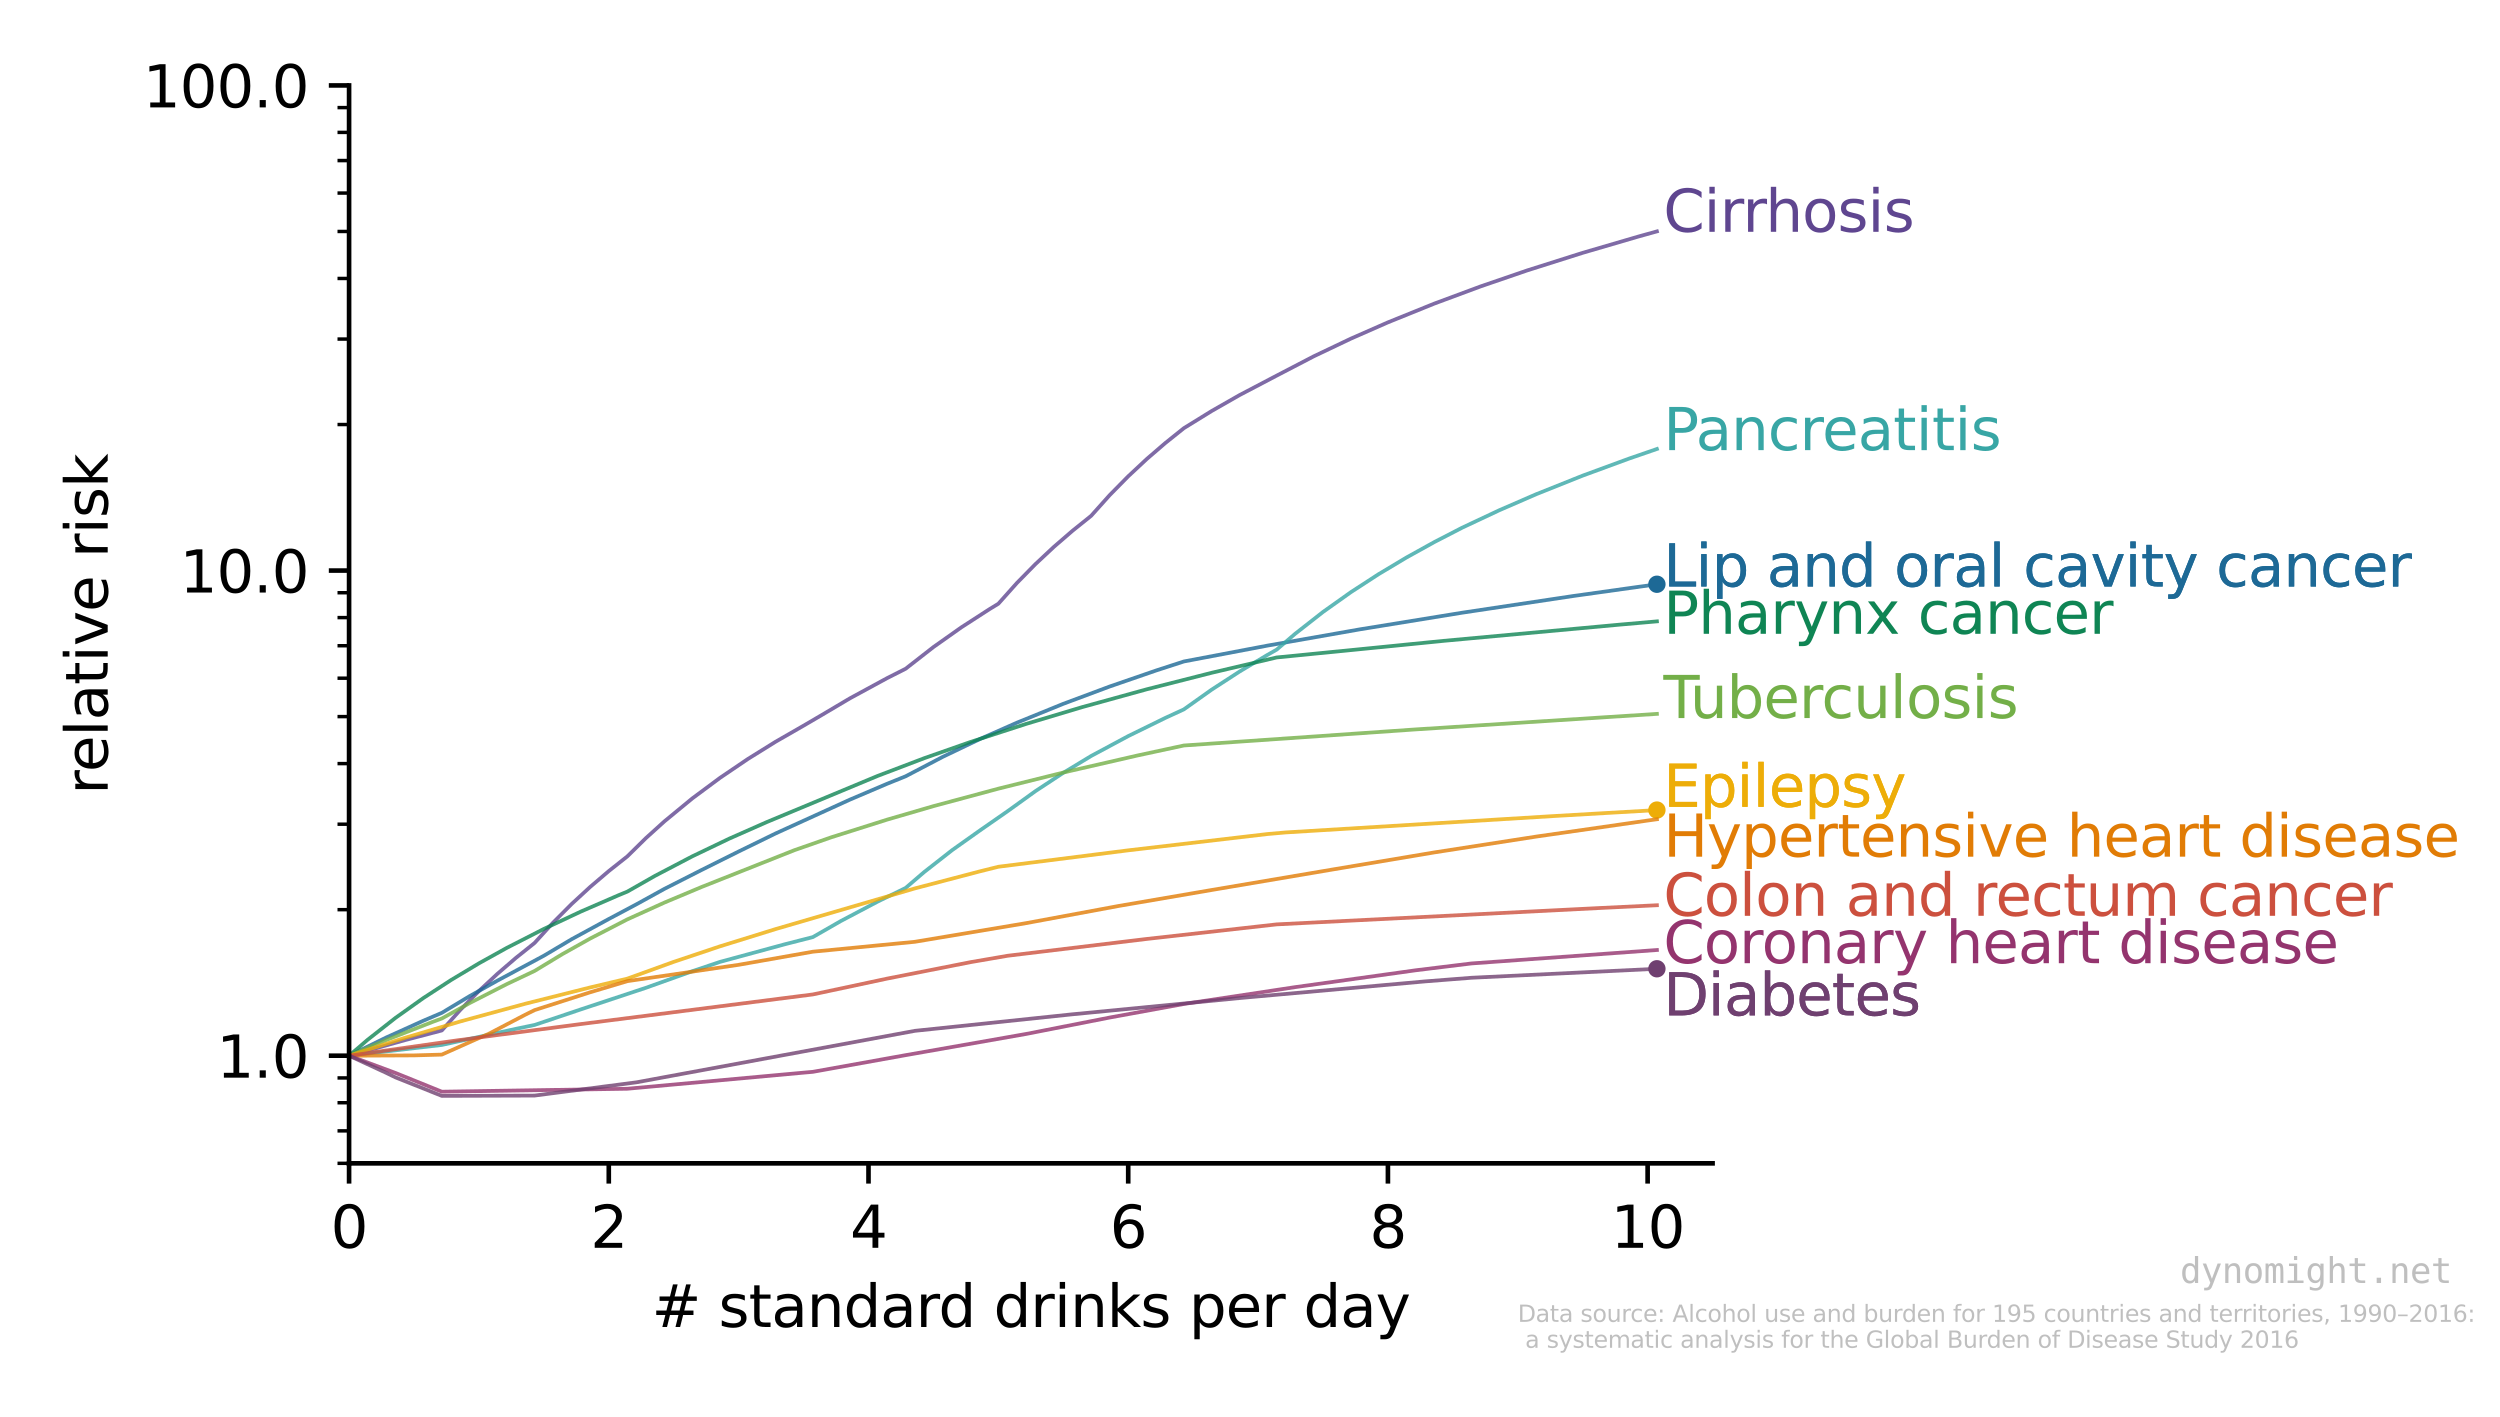 <?xml version="1.0" encoding="utf-8" standalone="no"?>
<!DOCTYPE svg PUBLIC "-//W3C//DTD SVG 1.1//EN"
  "http://www.w3.org/Graphics/SVG/1.1/DTD/svg11.dtd">
<svg height="244.8pt" version="1.1" viewBox="0 0 432 244.8" width="432pt" xmlns="http://www.w3.org/2000/svg" xmlns:xlink="http://www.w3.org/1999/xlink">
 <defs>
  <style type="text/css">*{stroke-linecap:butt;stroke-linejoin:round;}</style>
 </defs>
 <g id="figure_1">
  <g id="patch_1">
   <path d="M 0 244.8 
L 432 244.8 
L 432 0 
L 0 0 
z
" style="fill:none;"/>
  </g>
  <g id="axes_1">
   <g id="patch_2">
    <path d="M 60.32 201.024 
L 295.931 201.024 
L 295.931 14.76 
L 60.32 14.76 
z
" style="fill:none;"/>
   </g>
   <g id="matplotlib.axis_1">
    <g id="xtick_1">
     <g id="line2d_1">
      <defs>
       <path d="M 0 0 
L 0 3.5 
" id="m6f36eeda8d" style="stroke:#000000;stroke-width:0.8;"/>
      </defs>
      <g>
       <use style="stroke:#000000;stroke-width:0.8;" x="60.32" xlink:href="#m6f36eeda8d" y="201.024"/>
      </g>
     </g>
     <g id="text_1">
      <!-- 0 -->
      <g transform="translate(57.139 215.622)scale(0.1 -0.1)">
       <defs>
        <path d="M 2034 4250 
Q 1547 4250 1301 3770 
Q 1056 3291 1056 2328 
Q 1056 1369 1301 889 
Q 1547 409 2034 409 
Q 2525 409 2770 889 
Q 3016 1369 3016 2328 
Q 3016 3291 2770 3770 
Q 2525 4250 2034 4250 
z
M 2034 4750 
Q 2819 4750 3233 4129 
Q 3647 3509 3647 2328 
Q 3647 1150 3233 529 
Q 2819 -91 2034 -91 
Q 1250 -91 836 529 
Q 422 1150 422 2328 
Q 422 3509 836 4129 
Q 1250 4750 2034 4750 
z
" id="DejaVuSans-30" transform="scale(0.016)"/>
       </defs>
       <use xlink:href="#DejaVuSans-30"/>
      </g>
     </g>
    </g>
    <g id="xtick_2">
     <g id="line2d_2">
      <g>
       <use style="stroke:#000000;stroke-width:0.8;" x="105.198" xlink:href="#m6f36eeda8d" y="201.024"/>
      </g>
     </g>
     <g id="text_2">
      <!-- 2 -->
      <g transform="translate(102.017 215.622)scale(0.1 -0.1)">
       <defs>
        <path d="M 1228 531 
L 3431 531 
L 3431 0 
L 469 0 
L 469 531 
Q 828 903 1448 1529 
Q 2069 2156 2228 2338 
Q 2531 2678 2651 2914 
Q 2772 3150 2772 3378 
Q 2772 3750 2511 3984 
Q 2250 4219 1831 4219 
Q 1534 4219 1204 4116 
Q 875 4013 500 3803 
L 500 4441 
Q 881 4594 1212 4672 
Q 1544 4750 1819 4750 
Q 2544 4750 2975 4387 
Q 3406 4025 3406 3419 
Q 3406 3131 3298 2873 
Q 3191 2616 2906 2266 
Q 2828 2175 2409 1742 
Q 1991 1309 1228 531 
z
" id="DejaVuSans-32" transform="scale(0.016)"/>
       </defs>
       <use xlink:href="#DejaVuSans-32"/>
      </g>
     </g>
    </g>
    <g id="xtick_3">
     <g id="line2d_3">
      <g>
       <use style="stroke:#000000;stroke-width:0.8;" x="150.077" xlink:href="#m6f36eeda8d" y="201.024"/>
      </g>
     </g>
     <g id="text_3">
      <!-- 4 -->
      <g transform="translate(146.895 215.622)scale(0.1 -0.1)">
       <defs>
        <path d="M 2419 4116 
L 825 1625 
L 2419 1625 
L 2419 4116 
z
M 2253 4666 
L 3047 4666 
L 3047 1625 
L 3713 1625 
L 3713 1100 
L 3047 1100 
L 3047 0 
L 2419 0 
L 2419 1100 
L 313 1100 
L 313 1709 
L 2253 4666 
z
" id="DejaVuSans-34" transform="scale(0.016)"/>
       </defs>
       <use xlink:href="#DejaVuSans-34"/>
      </g>
     </g>
    </g>
    <g id="xtick_4">
     <g id="line2d_4">
      <g>
       <use style="stroke:#000000;stroke-width:0.8;" x="194.955" xlink:href="#m6f36eeda8d" y="201.024"/>
      </g>
     </g>
     <g id="text_4">
      <!-- 6 -->
      <g transform="translate(191.774 215.622)scale(0.1 -0.1)">
       <defs>
        <path d="M 2113 2584 
Q 1688 2584 1439 2293 
Q 1191 2003 1191 1497 
Q 1191 994 1439 701 
Q 1688 409 2113 409 
Q 2538 409 2786 701 
Q 3034 994 3034 1497 
Q 3034 2003 2786 2293 
Q 2538 2584 2113 2584 
z
M 3366 4563 
L 3366 3988 
Q 3128 4100 2886 4159 
Q 2644 4219 2406 4219 
Q 1781 4219 1451 3797 
Q 1122 3375 1075 2522 
Q 1259 2794 1537 2939 
Q 1816 3084 2150 3084 
Q 2853 3084 3261 2657 
Q 3669 2231 3669 1497 
Q 3669 778 3244 343 
Q 2819 -91 2113 -91 
Q 1303 -91 875 529 
Q 447 1150 447 2328 
Q 447 3434 972 4092 
Q 1497 4750 2381 4750 
Q 2619 4750 2861 4703 
Q 3103 4656 3366 4563 
z
" id="DejaVuSans-36" transform="scale(0.016)"/>
       </defs>
       <use xlink:href="#DejaVuSans-36"/>
      </g>
     </g>
    </g>
    <g id="xtick_5">
     <g id="line2d_5">
      <g>
       <use style="stroke:#000000;stroke-width:0.8;" x="239.833" xlink:href="#m6f36eeda8d" y="201.024"/>
      </g>
     </g>
     <g id="text_5">
      <!-- 8 -->
      <g transform="translate(236.652 215.622)scale(0.1 -0.1)">
       <defs>
        <path d="M 2034 2216 
Q 1584 2216 1326 1975 
Q 1069 1734 1069 1313 
Q 1069 891 1326 650 
Q 1584 409 2034 409 
Q 2484 409 2743 651 
Q 3003 894 3003 1313 
Q 3003 1734 2745 1975 
Q 2488 2216 2034 2216 
z
M 1403 2484 
Q 997 2584 770 2862 
Q 544 3141 544 3541 
Q 544 4100 942 4425 
Q 1341 4750 2034 4750 
Q 2731 4750 3128 4425 
Q 3525 4100 3525 3541 
Q 3525 3141 3298 2862 
Q 3072 2584 2669 2484 
Q 3125 2378 3379 2068 
Q 3634 1759 3634 1313 
Q 3634 634 3220 271 
Q 2806 -91 2034 -91 
Q 1263 -91 848 271 
Q 434 634 434 1313 
Q 434 1759 690 2068 
Q 947 2378 1403 2484 
z
M 1172 3481 
Q 1172 3119 1398 2916 
Q 1625 2713 2034 2713 
Q 2441 2713 2670 2916 
Q 2900 3119 2900 3481 
Q 2900 3844 2670 4047 
Q 2441 4250 2034 4250 
Q 1625 4250 1398 4047 
Q 1172 3844 1172 3481 
z
" id="DejaVuSans-38" transform="scale(0.016)"/>
       </defs>
       <use xlink:href="#DejaVuSans-38"/>
      </g>
     </g>
    </g>
    <g id="xtick_6">
     <g id="line2d_6">
      <g>
       <use style="stroke:#000000;stroke-width:0.8;" x="284.711" xlink:href="#m6f36eeda8d" y="201.024"/>
      </g>
     </g>
     <g id="text_6">
      <!-- 10 -->
      <g transform="translate(278.349 215.622)scale(0.1 -0.1)">
       <defs>
        <path d="M 794 531 
L 1825 531 
L 1825 4091 
L 703 3866 
L 703 4441 
L 1819 4666 
L 2450 4666 
L 2450 531 
L 3481 531 
L 3481 0 
L 794 0 
L 794 531 
z
" id="DejaVuSans-31" transform="scale(0.016)"/>
       </defs>
       <use xlink:href="#DejaVuSans-31"/>
       <use x="63.623" xlink:href="#DejaVuSans-30"/>
      </g>
     </g>
    </g>
    <g id="text_7">
     <!-- # standard drinks per day -->
     <g transform="translate(112.61 229.3)scale(0.1 -0.1)">
      <defs>
       <path d="M 3272 2816 
L 2363 2816 
L 2100 1772 
L 3016 1772 
L 3272 2816 
z
M 2803 4594 
L 2478 3297 
L 3391 3297 
L 3719 4594 
L 4219 4594 
L 3897 3297 
L 4872 3297 
L 4872 2816 
L 3775 2816 
L 3519 1772 
L 4513 1772 
L 4513 1294 
L 3397 1294 
L 3072 0 
L 2572 0 
L 2894 1294 
L 1978 1294 
L 1656 0 
L 1153 0 
L 1478 1294 
L 494 1294 
L 494 1772 
L 1594 1772 
L 1856 2816 
L 850 2816 
L 850 3297 
L 1978 3297 
L 2297 4594 
L 2803 4594 
z
" id="DejaVuSans-23" transform="scale(0.016)"/>
       <path id="DejaVuSans-20" transform="scale(0.016)"/>
       <path d="M 2834 3397 
L 2834 2853 
Q 2591 2978 2328 3040 
Q 2066 3103 1784 3103 
Q 1356 3103 1142 2972 
Q 928 2841 928 2578 
Q 928 2378 1081 2264 
Q 1234 2150 1697 2047 
L 1894 2003 
Q 2506 1872 2764 1633 
Q 3022 1394 3022 966 
Q 3022 478 2636 193 
Q 2250 -91 1575 -91 
Q 1294 -91 989 -36 
Q 684 19 347 128 
L 347 722 
Q 666 556 975 473 
Q 1284 391 1588 391 
Q 1994 391 2212 530 
Q 2431 669 2431 922 
Q 2431 1156 2273 1281 
Q 2116 1406 1581 1522 
L 1381 1569 
Q 847 1681 609 1914 
Q 372 2147 372 2553 
Q 372 3047 722 3315 
Q 1072 3584 1716 3584 
Q 2034 3584 2315 3537 
Q 2597 3491 2834 3397 
z
" id="DejaVuSans-73" transform="scale(0.016)"/>
       <path d="M 1172 4494 
L 1172 3500 
L 2356 3500 
L 2356 3053 
L 1172 3053 
L 1172 1153 
Q 1172 725 1289 603 
Q 1406 481 1766 481 
L 2356 481 
L 2356 0 
L 1766 0 
Q 1100 0 847 248 
Q 594 497 594 1153 
L 594 3053 
L 172 3053 
L 172 3500 
L 594 3500 
L 594 4494 
L 1172 4494 
z
" id="DejaVuSans-74" transform="scale(0.016)"/>
       <path d="M 2194 1759 
Q 1497 1759 1228 1600 
Q 959 1441 959 1056 
Q 959 750 1161 570 
Q 1363 391 1709 391 
Q 2188 391 2477 730 
Q 2766 1069 2766 1631 
L 2766 1759 
L 2194 1759 
z
M 3341 1997 
L 3341 0 
L 2766 0 
L 2766 531 
Q 2569 213 2275 61 
Q 1981 -91 1556 -91 
Q 1019 -91 701 211 
Q 384 513 384 1019 
Q 384 1609 779 1909 
Q 1175 2209 1959 2209 
L 2766 2209 
L 2766 2266 
Q 2766 2663 2505 2880 
Q 2244 3097 1772 3097 
Q 1472 3097 1187 3025 
Q 903 2953 641 2809 
L 641 3341 
Q 956 3463 1253 3523 
Q 1550 3584 1831 3584 
Q 2591 3584 2966 3190 
Q 3341 2797 3341 1997 
z
" id="DejaVuSans-61" transform="scale(0.016)"/>
       <path d="M 3513 2113 
L 3513 0 
L 2938 0 
L 2938 2094 
Q 2938 2591 2744 2837 
Q 2550 3084 2163 3084 
Q 1697 3084 1428 2787 
Q 1159 2491 1159 1978 
L 1159 0 
L 581 0 
L 581 3500 
L 1159 3500 
L 1159 2956 
Q 1366 3272 1645 3428 
Q 1925 3584 2291 3584 
Q 2894 3584 3203 3211 
Q 3513 2838 3513 2113 
z
" id="DejaVuSans-6e" transform="scale(0.016)"/>
       <path d="M 2906 2969 
L 2906 4863 
L 3481 4863 
L 3481 0 
L 2906 0 
L 2906 525 
Q 2725 213 2448 61 
Q 2172 -91 1784 -91 
Q 1150 -91 751 415 
Q 353 922 353 1747 
Q 353 2572 751 3078 
Q 1150 3584 1784 3584 
Q 2172 3584 2448 3432 
Q 2725 3281 2906 2969 
z
M 947 1747 
Q 947 1113 1208 752 
Q 1469 391 1925 391 
Q 2381 391 2643 752 
Q 2906 1113 2906 1747 
Q 2906 2381 2643 2742 
Q 2381 3103 1925 3103 
Q 1469 3103 1208 2742 
Q 947 2381 947 1747 
z
" id="DejaVuSans-64" transform="scale(0.016)"/>
       <path d="M 2631 2963 
Q 2534 3019 2420 3045 
Q 2306 3072 2169 3072 
Q 1681 3072 1420 2755 
Q 1159 2438 1159 1844 
L 1159 0 
L 581 0 
L 581 3500 
L 1159 3500 
L 1159 2956 
Q 1341 3275 1631 3429 
Q 1922 3584 2338 3584 
Q 2397 3584 2469 3576 
Q 2541 3569 2628 3553 
L 2631 2963 
z
" id="DejaVuSans-72" transform="scale(0.016)"/>
       <path d="M 603 3500 
L 1178 3500 
L 1178 0 
L 603 0 
L 603 3500 
z
M 603 4863 
L 1178 4863 
L 1178 4134 
L 603 4134 
L 603 4863 
z
" id="DejaVuSans-69" transform="scale(0.016)"/>
       <path d="M 581 4863 
L 1159 4863 
L 1159 1991 
L 2875 3500 
L 3609 3500 
L 1753 1863 
L 3688 0 
L 2938 0 
L 1159 1709 
L 1159 0 
L 581 0 
L 581 4863 
z
" id="DejaVuSans-6b" transform="scale(0.016)"/>
       <path d="M 1159 525 
L 1159 -1331 
L 581 -1331 
L 581 3500 
L 1159 3500 
L 1159 2969 
Q 1341 3281 1617 3432 
Q 1894 3584 2278 3584 
Q 2916 3584 3314 3078 
Q 3713 2572 3713 1747 
Q 3713 922 3314 415 
Q 2916 -91 2278 -91 
Q 1894 -91 1617 61 
Q 1341 213 1159 525 
z
M 3116 1747 
Q 3116 2381 2855 2742 
Q 2594 3103 2138 3103 
Q 1681 3103 1420 2742 
Q 1159 2381 1159 1747 
Q 1159 1113 1420 752 
Q 1681 391 2138 391 
Q 2594 391 2855 752 
Q 3116 1113 3116 1747 
z
" id="DejaVuSans-70" transform="scale(0.016)"/>
       <path d="M 3597 1894 
L 3597 1613 
L 953 1613 
Q 991 1019 1311 708 
Q 1631 397 2203 397 
Q 2534 397 2845 478 
Q 3156 559 3463 722 
L 3463 178 
Q 3153 47 2828 -22 
Q 2503 -91 2169 -91 
Q 1331 -91 842 396 
Q 353 884 353 1716 
Q 353 2575 817 3079 
Q 1281 3584 2069 3584 
Q 2775 3584 3186 3129 
Q 3597 2675 3597 1894 
z
M 3022 2063 
Q 3016 2534 2758 2815 
Q 2500 3097 2075 3097 
Q 1594 3097 1305 2825 
Q 1016 2553 972 2059 
L 3022 2063 
z
" id="DejaVuSans-65" transform="scale(0.016)"/>
       <path d="M 2059 -325 
Q 1816 -950 1584 -1140 
Q 1353 -1331 966 -1331 
L 506 -1331 
L 506 -850 
L 844 -850 
Q 1081 -850 1212 -737 
Q 1344 -625 1503 -206 
L 1606 56 
L 191 3500 
L 800 3500 
L 1894 763 
L 2988 3500 
L 3597 3500 
L 2059 -325 
z
" id="DejaVuSans-79" transform="scale(0.016)"/>
      </defs>
      <use xlink:href="#DejaVuSans-23"/>
      <use x="83.789" xlink:href="#DejaVuSans-20"/>
      <use x="115.576" xlink:href="#DejaVuSans-73"/>
      <use x="167.676" xlink:href="#DejaVuSans-74"/>
      <use x="206.885" xlink:href="#DejaVuSans-61"/>
      <use x="268.164" xlink:href="#DejaVuSans-6e"/>
      <use x="331.543" xlink:href="#DejaVuSans-64"/>
      <use x="395.02" xlink:href="#DejaVuSans-61"/>
      <use x="456.299" xlink:href="#DejaVuSans-72"/>
      <use x="495.662" xlink:href="#DejaVuSans-64"/>
      <use x="559.139" xlink:href="#DejaVuSans-20"/>
      <use x="590.926" xlink:href="#DejaVuSans-64"/>
      <use x="654.402" xlink:href="#DejaVuSans-72"/>
      <use x="695.516" xlink:href="#DejaVuSans-69"/>
      <use x="723.299" xlink:href="#DejaVuSans-6e"/>
      <use x="786.678" xlink:href="#DejaVuSans-6b"/>
      <use x="844.588" xlink:href="#DejaVuSans-73"/>
      <use x="896.688" xlink:href="#DejaVuSans-20"/>
      <use x="928.475" xlink:href="#DejaVuSans-70"/>
      <use x="991.951" xlink:href="#DejaVuSans-65"/>
      <use x="1053.475" xlink:href="#DejaVuSans-72"/>
      <use x="1094.588" xlink:href="#DejaVuSans-20"/>
      <use x="1126.375" xlink:href="#DejaVuSans-64"/>
      <use x="1189.852" xlink:href="#DejaVuSans-61"/>
      <use x="1251.131" xlink:href="#DejaVuSans-79"/>
     </g>
    </g>
   </g>
   <g id="matplotlib.axis_2">
    <g id="ytick_1">
     <g id="line2d_7">
      <defs>
       <path d="M 0 0 
L -3.5 0 
" id="m3521b2e6de" style="stroke:#000000;stroke-width:0.8;"/>
      </defs>
      <g>
       <use style="stroke:#000000;stroke-width:0.8;" x="60.32" xlink:href="#m3521b2e6de" y="182.426"/>
      </g>
     </g>
     <g id="text_8">
      <!-- 1.0 -->
      <g transform="translate(37.417 186.225)scale(0.1 -0.1)">
       <defs>
        <path d="M 684 794 
L 1344 794 
L 1344 0 
L 684 0 
L 684 794 
z
" id="DejaVuSans-2e" transform="scale(0.016)"/>
       </defs>
       <use xlink:href="#DejaVuSans-31"/>
       <use x="63.623" xlink:href="#DejaVuSans-2e"/>
       <use x="95.41" xlink:href="#DejaVuSans-30"/>
      </g>
     </g>
    </g>
    <g id="ytick_2">
     <g id="line2d_8">
      <g>
       <use style="stroke:#000000;stroke-width:0.8;" x="60.32" xlink:href="#m3521b2e6de" y="98.593"/>
      </g>
     </g>
     <g id="text_9">
      <!-- 10.0 -->
      <g transform="translate(31.054 102.392)scale(0.1 -0.1)">
       <use xlink:href="#DejaVuSans-31"/>
       <use x="63.623" xlink:href="#DejaVuSans-30"/>
       <use x="127.246" xlink:href="#DejaVuSans-2e"/>
       <use x="159.033" xlink:href="#DejaVuSans-30"/>
      </g>
     </g>
    </g>
    <g id="ytick_3">
     <g id="line2d_9">
      <g>
       <use style="stroke:#000000;stroke-width:0.8;" x="60.32" xlink:href="#m3521b2e6de" y="14.76"/>
      </g>
     </g>
     <g id="text_10">
      <!-- 100.0 -->
      <g transform="translate(24.692 18.559)scale(0.1 -0.1)">
       <use xlink:href="#DejaVuSans-31"/>
       <use x="63.623" xlink:href="#DejaVuSans-30"/>
       <use x="127.246" xlink:href="#DejaVuSans-30"/>
       <use x="190.869" xlink:href="#DejaVuSans-2e"/>
       <use x="222.656" xlink:href="#DejaVuSans-30"/>
      </g>
     </g>
    </g>
    <g id="ytick_4">
     <g id="line2d_10">
      <defs>
       <path d="M 0 0 
L -2 0 
" id="m16e6d52cea" style="stroke:#000000;stroke-width:0.6;"/>
      </defs>
      <g>
       <use style="stroke:#000000;stroke-width:0.6;" x="60.32" xlink:href="#m16e6d52cea" y="201.024"/>
      </g>
     </g>
    </g>
    <g id="ytick_5">
     <g id="line2d_11">
      <g>
       <use style="stroke:#000000;stroke-width:0.6;" x="60.32" xlink:href="#m16e6d52cea" y="195.412"/>
      </g>
     </g>
    </g>
    <g id="ytick_6">
     <g id="line2d_12">
      <g>
       <use style="stroke:#000000;stroke-width:0.6;" x="60.32" xlink:href="#m16e6d52cea" y="190.55"/>
      </g>
     </g>
    </g>
    <g id="ytick_7">
     <g id="line2d_13">
      <g>
       <use style="stroke:#000000;stroke-width:0.6;" x="60.32" xlink:href="#m16e6d52cea" y="186.262"/>
      </g>
     </g>
    </g>
    <g id="ytick_8">
     <g id="line2d_14">
      <g>
       <use style="stroke:#000000;stroke-width:0.6;" x="60.32" xlink:href="#m16e6d52cea" y="157.189"/>
      </g>
     </g>
    </g>
    <g id="ytick_9">
     <g id="line2d_15">
      <g>
       <use style="stroke:#000000;stroke-width:0.6;" x="60.32" xlink:href="#m16e6d52cea" y="142.427"/>
      </g>
     </g>
    </g>
    <g id="ytick_10">
     <g id="line2d_16">
      <g>
       <use style="stroke:#000000;stroke-width:0.6;" x="60.32" xlink:href="#m16e6d52cea" y="131.953"/>
      </g>
     </g>
    </g>
    <g id="ytick_11">
     <g id="line2d_17">
      <g>
       <use style="stroke:#000000;stroke-width:0.6;" x="60.32" xlink:href="#m16e6d52cea" y="123.829"/>
      </g>
     </g>
    </g>
    <g id="ytick_12">
     <g id="line2d_18">
      <g>
       <use style="stroke:#000000;stroke-width:0.6;" x="60.32" xlink:href="#m16e6d52cea" y="117.191"/>
      </g>
     </g>
    </g>
    <g id="ytick_13">
     <g id="line2d_19">
      <g>
       <use style="stroke:#000000;stroke-width:0.6;" x="60.32" xlink:href="#m16e6d52cea" y="111.579"/>
      </g>
     </g>
    </g>
    <g id="ytick_14">
     <g id="line2d_20">
      <g>
       <use style="stroke:#000000;stroke-width:0.6;" x="60.32" xlink:href="#m16e6d52cea" y="106.717"/>
      </g>
     </g>
    </g>
    <g id="ytick_15">
     <g id="line2d_21">
      <g>
       <use style="stroke:#000000;stroke-width:0.6;" x="60.32" xlink:href="#m16e6d52cea" y="102.429"/>
      </g>
     </g>
    </g>
    <g id="ytick_16">
     <g id="line2d_22">
      <g>
       <use style="stroke:#000000;stroke-width:0.6;" x="60.32" xlink:href="#m16e6d52cea" y="73.357"/>
      </g>
     </g>
    </g>
    <g id="ytick_17">
     <g id="line2d_23">
      <g>
       <use style="stroke:#000000;stroke-width:0.6;" x="60.32" xlink:href="#m16e6d52cea" y="58.594"/>
      </g>
     </g>
    </g>
    <g id="ytick_18">
     <g id="line2d_24">
      <g>
       <use style="stroke:#000000;stroke-width:0.6;" x="60.32" xlink:href="#m16e6d52cea" y="48.12"/>
      </g>
     </g>
    </g>
    <g id="ytick_19">
     <g id="line2d_25">
      <g>
       <use style="stroke:#000000;stroke-width:0.6;" x="60.32" xlink:href="#m16e6d52cea" y="39.996"/>
      </g>
     </g>
    </g>
    <g id="ytick_20">
     <g id="line2d_26">
      <g>
       <use style="stroke:#000000;stroke-width:0.6;" x="60.32" xlink:href="#m16e6d52cea" y="33.358"/>
      </g>
     </g>
    </g>
    <g id="ytick_21">
     <g id="line2d_27">
      <g>
       <use style="stroke:#000000;stroke-width:0.6;" x="60.32" xlink:href="#m16e6d52cea" y="27.746"/>
      </g>
     </g>
    </g>
    <g id="ytick_22">
     <g id="line2d_28">
      <g>
       <use style="stroke:#000000;stroke-width:0.6;" x="60.32" xlink:href="#m16e6d52cea" y="22.884"/>
      </g>
     </g>
    </g>
    <g id="ytick_23">
     <g id="line2d_29">
      <g>
       <use style="stroke:#000000;stroke-width:0.6;" x="60.32" xlink:href="#m16e6d52cea" y="18.596"/>
      </g>
     </g>
    </g>
    <g id="text_11">
     <!-- relative risk -->
     <g transform="translate(18.612 137.283)rotate(-90)scale(0.1 -0.1)">
      <defs>
       <path d="M 603 4863 
L 1178 4863 
L 1178 0 
L 603 0 
L 603 4863 
z
" id="DejaVuSans-6c" transform="scale(0.016)"/>
       <path d="M 191 3500 
L 800 3500 
L 1894 563 
L 2988 3500 
L 3597 3500 
L 2284 0 
L 1503 0 
L 191 3500 
z
" id="DejaVuSans-76" transform="scale(0.016)"/>
      </defs>
      <use xlink:href="#DejaVuSans-72"/>
      <use x="38.863" xlink:href="#DejaVuSans-65"/>
      <use x="100.387" xlink:href="#DejaVuSans-6c"/>
      <use x="128.17" xlink:href="#DejaVuSans-61"/>
      <use x="189.449" xlink:href="#DejaVuSans-74"/>
      <use x="228.658" xlink:href="#DejaVuSans-69"/>
      <use x="256.441" xlink:href="#DejaVuSans-76"/>
      <use x="315.621" xlink:href="#DejaVuSans-65"/>
      <use x="377.145" xlink:href="#DejaVuSans-20"/>
      <use x="408.932" xlink:href="#DejaVuSans-72"/>
      <use x="450.045" xlink:href="#DejaVuSans-69"/>
      <use x="477.828" xlink:href="#DejaVuSans-73"/>
      <use x="529.928" xlink:href="#DejaVuSans-6b"/>
     </g>
    </g>
   </g>
   <g id="line2d_30">
    <path clip-path="url(#p8311fb027f)" d="M 60.32 182.426 
L 69.937 179.747 
L 76.348 178.064 
L 79.554 174.496 
L 82.759 171.246 
L 85.965 168.263 
L 89.17 165.505 
L 92.376 162.942 
L 95.582 159.418 
L 98.787 156.204 
L 101.993 153.252 
L 105.198 150.521 
L 108.404 147.98 
L 111.609 144.829 
L 114.815 141.929 
L 119.623 137.971 
L 124.432 134.402 
L 129.24 131.146 
L 134.049 128.157 
L 138.857 125.395 
L 142.063 123.518 
L 146.871 120.669 
L 153.282 117.187 
L 156.488 115.563 
L 161.296 111.814 
L 166.105 108.415 
L 170.913 105.306 
L 172.516 104.326 
L 175.721 100.74 
L 178.927 97.475 
L 182.132 94.48 
L 185.338 91.712 
L 188.544 89.14 
L 191.749 85.563 
L 194.955 82.307 
L 198.16 79.318 
L 201.366 76.556 
L 204.572 73.988 
L 209.38 71.02 
L 214.188 68.275 
L 220.6 64.91 
L 227.011 61.575 
L 233.422 58.521 
L 239.833 55.703 
L 247.847 52.462 
L 255.861 49.487 
L 263.875 46.736 
L 273.492 43.688 
L 283.109 40.875 
L 286.314 39.984 
L 286.314 39.984 
" style="fill:none;stroke:#5f4690;stroke-linecap:square;stroke-opacity:0.8;stroke-width:0.65;"/>
   </g>
   <g id="line2d_31">
    <path clip-path="url(#p8311fb027f)" d="M 60.32 182.426 
L 66.731 179.28 
L 73.142 176.384 
L 76.348 175.018 
L 81.156 172.126 
L 85.965 169.446 
L 93.979 165.15 
L 98.787 162.293 
L 105.198 158.802 
L 110.007 156.246 
L 114.815 153.595 
L 121.226 150.336 
L 127.637 147.138 
L 134.049 144.008 
L 146.871 138.173 
L 153.282 135.44 
L 156.488 134.147 
L 162.899 130.789 
L 169.31 127.714 
L 175.721 124.879 
L 183.735 121.62 
L 191.749 118.629 
L 199.763 115.865 
L 204.572 114.302 
L 218.997 111.564 
L 235.025 108.744 
L 252.656 105.876 
L 271.889 102.985 
L 286.314 100.958 
L 286.314 100.958 
" style="fill:none;stroke:#1d6996;stroke-linecap:square;stroke-opacity:0.8;stroke-width:0.65;"/>
   </g>
   <g id="line2d_32">
    <defs>
     <path d="M 0 1 
C 0.265 1 0.52 0.895 0.707 0.707 
C 0.895 0.52 1 0.265 1 0 
C 1 -0.265 0.895 -0.52 0.707 -0.707 
C 0.52 -0.895 0.265 -1 0 -1 
C -0.265 -1 -0.52 -0.895 -0.707 -0.707 
C -0.895 -0.52 -1 -0.265 -1 0 
C -1 0.265 -0.895 0.52 -0.707 0.707 
C -0.52 0.895 -0.265 1 0 1 
z
" id="m2c1fff0021" style="stroke:#1d6996;"/>
    </defs>
    <g clip-path="url(#p8311fb027f)">
     <use style="fill:#1d6996;stroke:#1d6996;" x="286.314" xlink:href="#m2c1fff0021" y="100.958"/>
    </g>
   </g>
   <g id="line2d_33">
    <path clip-path="url(#p8311fb027f)" d="M 60.32 182.426 
L 76.348 180.567 
L 89.17 177.777 
L 92.376 177.111 
L 100.39 174.415 
L 111.609 170.692 
L 119.623 167.825 
L 124.432 166.207 
L 135.651 163.161 
L 140.46 161.93 
L 145.268 159.169 
L 151.679 155.787 
L 156.488 153.441 
L 159.693 150.693 
L 164.502 146.925 
L 169.31 143.511 
L 174.119 140.169 
L 178.927 136.707 
L 183.735 133.545 
L 188.544 130.637 
L 194.955 127.197 
L 201.366 124.055 
L 204.572 122.58 
L 209.38 119.167 
L 214.188 116.048 
L 218.997 113.174 
L 220.6 112.265 
L 223.805 109.517 
L 228.614 105.748 
L 233.422 102.333 
L 238.23 99.211 
L 243.039 96.336 
L 247.847 93.671 
L 252.656 91.188 
L 259.067 88.175 
L 265.478 85.391 
L 273.492 82.187 
L 281.506 79.242 
L 286.314 77.583 
L 286.314 77.583 
" style="fill:none;stroke:#38a6a5;stroke-linecap:square;stroke-opacity:0.8;stroke-width:0.65;"/>
   </g>
   <g id="line2d_34">
    <path clip-path="url(#p8311fb027f)" d="M 60.32 182.426 
L 63.526 179.671 
L 68.334 175.894 
L 73.142 172.472 
L 77.951 169.344 
L 82.759 166.464 
L 87.568 163.796 
L 93.979 160.517 
L 100.39 157.509 
L 106.801 154.73 
L 108.404 154.068 
L 113.212 151.332 
L 119.623 147.978 
L 126.035 144.907 
L 132.446 142.076 
L 151.679 134.07 
L 159.693 131.021 
L 167.707 128.208 
L 177.324 125.088 
L 186.941 122.206 
L 198.16 119.11 
L 209.38 116.256 
L 220.6 113.61 
L 249.45 110.739 
L 279.903 107.936 
L 286.314 107.372 
L 286.314 107.372 
" style="fill:none;stroke:#0f8554;stroke-linecap:square;stroke-opacity:0.8;stroke-width:0.65;"/>
   </g>
   <g id="line2d_35">
    <path clip-path="url(#p8311fb027f)" d="M 60.32 182.426 
L 66.731 179.716 
L 74.745 176.59 
L 76.348 175.996 
L 81.156 173.331 
L 87.568 170.057 
L 92.376 167.781 
L 97.184 164.871 
L 101.993 162.176 
L 108.404 158.868 
L 114.815 155.964 
L 121.226 153.274 
L 137.254 146.918 
L 143.665 144.678 
L 153.282 141.636 
L 161.296 139.302 
L 172.516 136.282 
L 183.735 133.493 
L 196.558 130.548 
L 204.572 128.821 
L 244.642 126.041 
L 286.314 123.358 
L 286.314 123.358 
" style="fill:none;stroke:#73af48;stroke-linecap:square;stroke-opacity:0.8;stroke-width:0.65;"/>
   </g>
   <g id="line2d_36">
    <path clip-path="url(#p8311fb027f)" d="M 60.32 182.426 
L 69.937 179.344 
L 79.554 176.503 
L 90.773 173.446 
L 101.993 170.626 
L 108.404 169.107 
L 116.418 166.207 
L 124.432 163.52 
L 134.049 160.538 
L 158.091 153.515 
L 169.31 150.574 
L 172.516 149.776 
L 194.955 146.938 
L 218.997 144.124 
L 222.202 143.842 
L 268.683 141.002 
L 286.314 139.98 
L 286.314 139.98 
" style="fill:none;stroke:#edad08;stroke-linecap:square;stroke-opacity:0.8;stroke-width:0.65;"/>
   </g>
   <g id="line2d_37">
    <defs>
     <path d="M 0 1 
C 0.265 1 0.52 0.895 0.707 0.707 
C 0.895 0.52 1 0.265 1 0 
C 1 -0.265 0.895 -0.52 0.707 -0.707 
C 0.52 -0.895 0.265 -1 0 -1 
C -0.265 -1 -0.52 -0.895 -0.707 -0.707 
C -0.895 -0.52 -1 -0.265 -1 0 
C -1 0.265 -0.895 0.52 -0.707 0.707 
C -0.52 0.895 -0.265 1 0 1 
z
" id="me310a4ee4d" style="stroke:#edad08;"/>
    </defs>
    <g clip-path="url(#p8311fb027f)">
     <use style="fill:#edad08;stroke:#edad08;" x="286.314" xlink:href="#me310a4ee4d" y="139.98"/>
    </g>
   </g>
   <g id="line2d_38">
    <path clip-path="url(#p8311fb027f)" d="M 60.32 182.426 
L 71.54 182.372 
L 76.348 182.235 
L 82.759 179.369 
L 84.362 178.686 
L 90.773 175.338 
L 92.376 174.547 
L 101.993 171.463 
L 108.404 169.543 
L 127.637 166.72 
L 140.46 164.453 
L 158.091 162.742 
L 177.324 159.517 
L 193.352 156.541 
L 209.38 153.79 
L 230.216 150.259 
L 247.847 147.297 
L 265.478 144.559 
L 284.711 141.789 
L 286.314 141.568 
L 286.314 141.568 
" style="fill:none;stroke:#e17c05;stroke-linecap:square;stroke-opacity:0.8;stroke-width:0.65;"/>
   </g>
   <g id="line2d_39">
    <path clip-path="url(#p8311fb027f)" d="M 60.32 182.426 
L 79.554 179.697 
L 100.39 176.954 
L 140.46 171.839 
L 153.282 169.106 
L 167.707 166.259 
L 174.119 165.155 
L 198.16 162.25 
L 220.6 159.733 
L 276.697 156.891 
L 286.314 156.426 
L 286.314 156.426 
" style="fill:none;stroke:#cc503e;stroke-linecap:square;stroke-opacity:0.8;stroke-width:0.65;"/>
   </g>
   <g id="line2d_40">
    <path clip-path="url(#p8311fb027f)" d="M 60.32 182.426 
L 68.334 185.402 
L 76.348 188.644 
L 108.404 188.136 
L 138.857 185.354 
L 140.46 185.213 
L 156.488 182.331 
L 177.324 178.665 
L 191.749 175.831 
L 204.572 173.485 
L 223.805 170.575 
L 244.642 167.664 
L 254.258 166.484 
L 286.314 164.161 
L 286.314 164.161 
" style="fill:none;stroke:#94346e;stroke-linecap:square;stroke-opacity:0.8;stroke-width:0.65;"/>
   </g>
   <g id="line2d_41">
    <path clip-path="url(#p8311fb027f)" d="M 60.32 182.426 
L 66.731 185.389 
L 68.334 186.169 
L 76.348 189.37 
L 92.376 189.315 
L 110.007 187.021 
L 158.091 178.128 
L 185.338 175.268 
L 214.188 172.466 
L 246.244 169.586 
L 254.258 168.957 
L 286.314 167.403 
L 286.314 167.403 
" style="fill:none;stroke:#6f4070;stroke-linecap:square;stroke-opacity:0.8;stroke-width:0.65;"/>
   </g>
   <g id="line2d_42">
    <defs>
     <path d="M 0 1 
C 0.265 1 0.52 0.895 0.707 0.707 
C 0.895 0.52 1 0.265 1 0 
C 1 -0.265 0.895 -0.52 0.707 -0.707 
C 0.52 -0.895 0.265 -1 0 -1 
C -0.265 -1 -0.52 -0.895 -0.707 -0.707 
C -0.895 -0.52 -1 -0.265 -1 0 
C -1 0.265 -0.895 0.52 -0.707 0.707 
C -0.52 0.895 -0.265 1 0 1 
z
" id="md266d79569" style="stroke:#6f4070;"/>
    </defs>
    <g clip-path="url(#p8311fb027f)">
     <use style="fill:#6f4070;stroke:#6f4070;" x="286.314" xlink:href="#md266d79569" y="167.403"/>
    </g>
   </g>
   <g id="patch_3">
    <path d="M 60.32 201.024 
L 60.32 14.76 
" style="fill:none;stroke:#000000;stroke-linecap:square;stroke-linejoin:miter;stroke-width:0.8;"/>
   </g>
   <g id="patch_4">
    <path d="M 60.32 201.024 
L 295.931 201.024 
" style="fill:none;stroke:#000000;stroke-linecap:square;stroke-linejoin:miter;stroke-width:0.8;"/>
   </g>
   <g id="text_12">
    <!-- Cirrhosis -->
    <g style="fill:#5f4690;" transform="translate(287.436 40.057)scale(0.1 -0.1)">
     <defs>
      <path d="M 4122 4306 
L 4122 3641 
Q 3803 3938 3442 4084 
Q 3081 4231 2675 4231 
Q 1875 4231 1450 3742 
Q 1025 3253 1025 2328 
Q 1025 1406 1450 917 
Q 1875 428 2675 428 
Q 3081 428 3442 575 
Q 3803 722 4122 1019 
L 4122 359 
Q 3791 134 3420 21 
Q 3050 -91 2638 -91 
Q 1578 -91 968 557 
Q 359 1206 359 2328 
Q 359 3453 968 4101 
Q 1578 4750 2638 4750 
Q 3056 4750 3426 4639 
Q 3797 4528 4122 4306 
z
" id="DejaVuSans-43" transform="scale(0.016)"/>
      <path d="M 3513 2113 
L 3513 0 
L 2938 0 
L 2938 2094 
Q 2938 2591 2744 2837 
Q 2550 3084 2163 3084 
Q 1697 3084 1428 2787 
Q 1159 2491 1159 1978 
L 1159 0 
L 581 0 
L 581 4863 
L 1159 4863 
L 1159 2956 
Q 1366 3272 1645 3428 
Q 1925 3584 2291 3584 
Q 2894 3584 3203 3211 
Q 3513 2838 3513 2113 
z
" id="DejaVuSans-68" transform="scale(0.016)"/>
      <path d="M 1959 3097 
Q 1497 3097 1228 2736 
Q 959 2375 959 1747 
Q 959 1119 1226 758 
Q 1494 397 1959 397 
Q 2419 397 2687 759 
Q 2956 1122 2956 1747 
Q 2956 2369 2687 2733 
Q 2419 3097 1959 3097 
z
M 1959 3584 
Q 2709 3584 3137 3096 
Q 3566 2609 3566 1747 
Q 3566 888 3137 398 
Q 2709 -91 1959 -91 
Q 1206 -91 779 398 
Q 353 888 353 1747 
Q 353 2609 779 3096 
Q 1206 3584 1959 3584 
z
" id="DejaVuSans-6f" transform="scale(0.016)"/>
     </defs>
     <use xlink:href="#DejaVuSans-43"/>
     <use x="69.824" xlink:href="#DejaVuSans-69"/>
     <use x="97.607" xlink:href="#DejaVuSans-72"/>
     <use x="136.971" xlink:href="#DejaVuSans-72"/>
     <use x="176.334" xlink:href="#DejaVuSans-68"/>
     <use x="239.713" xlink:href="#DejaVuSans-6f"/>
     <use x="300.895" xlink:href="#DejaVuSans-73"/>
     <use x="352.994" xlink:href="#DejaVuSans-69"/>
     <use x="380.777" xlink:href="#DejaVuSans-73"/>
    </g>
   </g>
   <g id="text_13">
    <!-- Lip and oral cavity cancer -->
    <g style="fill:#1d6996;" transform="translate(287.436 101.349)scale(0.1 -0.1)">
     <defs>
      <path d="M 628 4666 
L 1259 4666 
L 1259 531 
L 3531 531 
L 3531 0 
L 628 0 
L 628 4666 
z
" id="DejaVuSans-4c" transform="scale(0.016)"/>
      <path d="M 3122 3366 
L 3122 2828 
Q 2878 2963 2633 3030 
Q 2388 3097 2138 3097 
Q 1578 3097 1268 2742 
Q 959 2388 959 1747 
Q 959 1106 1268 751 
Q 1578 397 2138 397 
Q 2388 397 2633 464 
Q 2878 531 3122 666 
L 3122 134 
Q 2881 22 2623 -34 
Q 2366 -91 2075 -91 
Q 1284 -91 818 406 
Q 353 903 353 1747 
Q 353 2603 823 3093 
Q 1294 3584 2113 3584 
Q 2378 3584 2631 3529 
Q 2884 3475 3122 3366 
z
" id="DejaVuSans-63" transform="scale(0.016)"/>
     </defs>
     <use xlink:href="#DejaVuSans-4c"/>
     <use x="55.713" xlink:href="#DejaVuSans-69"/>
     <use x="83.496" xlink:href="#DejaVuSans-70"/>
     <use x="146.973" xlink:href="#DejaVuSans-20"/>
     <use x="178.76" xlink:href="#DejaVuSans-61"/>
     <use x="240.039" xlink:href="#DejaVuSans-6e"/>
     <use x="303.418" xlink:href="#DejaVuSans-64"/>
     <use x="366.895" xlink:href="#DejaVuSans-20"/>
     <use x="398.682" xlink:href="#DejaVuSans-6f"/>
     <use x="459.863" xlink:href="#DejaVuSans-72"/>
     <use x="500.977" xlink:href="#DejaVuSans-61"/>
     <use x="562.256" xlink:href="#DejaVuSans-6c"/>
     <use x="590.039" xlink:href="#DejaVuSans-20"/>
     <use x="621.826" xlink:href="#DejaVuSans-63"/>
     <use x="676.807" xlink:href="#DejaVuSans-61"/>
     <use x="738.086" xlink:href="#DejaVuSans-76"/>
     <use x="797.266" xlink:href="#DejaVuSans-69"/>
     <use x="825.049" xlink:href="#DejaVuSans-74"/>
     <use x="864.258" xlink:href="#DejaVuSans-79"/>
     <use x="923.438" xlink:href="#DejaVuSans-20"/>
     <use x="955.225" xlink:href="#DejaVuSans-63"/>
     <use x="1010.205" xlink:href="#DejaVuSans-61"/>
     <use x="1071.484" xlink:href="#DejaVuSans-6e"/>
     <use x="1134.863" xlink:href="#DejaVuSans-63"/>
     <use x="1189.844" xlink:href="#DejaVuSans-65"/>
     <use x="1251.367" xlink:href="#DejaVuSans-72"/>
    </g>
   </g>
   <g id="text_14">
    <!-- Lip and oral cavity cancer -->
    <g style="fill:#1d6996;" transform="translate(287.436 101.349)scale(0.1 -0.1)">
     <use xlink:href="#DejaVuSans-4c"/>
     <use x="55.713" xlink:href="#DejaVuSans-69"/>
     <use x="83.496" xlink:href="#DejaVuSans-70"/>
     <use x="146.973" xlink:href="#DejaVuSans-20"/>
     <use x="178.76" xlink:href="#DejaVuSans-61"/>
     <use x="240.039" xlink:href="#DejaVuSans-6e"/>
     <use x="303.418" xlink:href="#DejaVuSans-64"/>
     <use x="366.895" xlink:href="#DejaVuSans-20"/>
     <use x="398.682" xlink:href="#DejaVuSans-6f"/>
     <use x="459.863" xlink:href="#DejaVuSans-72"/>
     <use x="500.977" xlink:href="#DejaVuSans-61"/>
     <use x="562.256" xlink:href="#DejaVuSans-6c"/>
     <use x="590.039" xlink:href="#DejaVuSans-20"/>
     <use x="621.826" xlink:href="#DejaVuSans-63"/>
     <use x="676.807" xlink:href="#DejaVuSans-61"/>
     <use x="738.086" xlink:href="#DejaVuSans-76"/>
     <use x="797.266" xlink:href="#DejaVuSans-69"/>
     <use x="825.049" xlink:href="#DejaVuSans-74"/>
     <use x="864.258" xlink:href="#DejaVuSans-79"/>
     <use x="923.438" xlink:href="#DejaVuSans-20"/>
     <use x="955.225" xlink:href="#DejaVuSans-63"/>
     <use x="1010.205" xlink:href="#DejaVuSans-61"/>
     <use x="1071.484" xlink:href="#DejaVuSans-6e"/>
     <use x="1134.863" xlink:href="#DejaVuSans-63"/>
     <use x="1189.844" xlink:href="#DejaVuSans-65"/>
     <use x="1251.367" xlink:href="#DejaVuSans-72"/>
    </g>
   </g>
   <g id="text_15">
    <!-- Pancreatitis -->
    <g style="fill:#38a6a5;" transform="translate(287.436 77.788)scale(0.1 -0.1)">
     <defs>
      <path d="M 1259 4147 
L 1259 2394 
L 2053 2394 
Q 2494 2394 2734 2622 
Q 2975 2850 2975 3272 
Q 2975 3691 2734 3919 
Q 2494 4147 2053 4147 
L 1259 4147 
z
M 628 4666 
L 2053 4666 
Q 2838 4666 3239 4311 
Q 3641 3956 3641 3272 
Q 3641 2581 3239 2228 
Q 2838 1875 2053 1875 
L 1259 1875 
L 1259 0 
L 628 0 
L 628 4666 
z
" id="DejaVuSans-50" transform="scale(0.016)"/>
     </defs>
     <use xlink:href="#DejaVuSans-50"/>
     <use x="55.803" xlink:href="#DejaVuSans-61"/>
     <use x="117.082" xlink:href="#DejaVuSans-6e"/>
     <use x="180.461" xlink:href="#DejaVuSans-63"/>
     <use x="235.441" xlink:href="#DejaVuSans-72"/>
     <use x="274.305" xlink:href="#DejaVuSans-65"/>
     <use x="335.828" xlink:href="#DejaVuSans-61"/>
     <use x="397.107" xlink:href="#DejaVuSans-74"/>
     <use x="436.316" xlink:href="#DejaVuSans-69"/>
     <use x="464.1" xlink:href="#DejaVuSans-74"/>
     <use x="503.309" xlink:href="#DejaVuSans-69"/>
     <use x="531.092" xlink:href="#DejaVuSans-73"/>
    </g>
   </g>
   <g id="text_16">
    <!-- Pharynx cancer -->
    <g style="fill:#0f8554;" transform="translate(287.436 109.519)scale(0.1 -0.1)">
     <defs>
      <path d="M 3513 3500 
L 2247 1797 
L 3578 0 
L 2900 0 
L 1881 1375 
L 863 0 
L 184 0 
L 1544 1831 
L 300 3500 
L 978 3500 
L 1906 2253 
L 2834 3500 
L 3513 3500 
z
" id="DejaVuSans-78" transform="scale(0.016)"/>
     </defs>
     <use xlink:href="#DejaVuSans-50"/>
     <use x="60.303" xlink:href="#DejaVuSans-68"/>
     <use x="123.682" xlink:href="#DejaVuSans-61"/>
     <use x="184.961" xlink:href="#DejaVuSans-72"/>
     <use x="226.074" xlink:href="#DejaVuSans-79"/>
     <use x="285.254" xlink:href="#DejaVuSans-6e"/>
     <use x="348.633" xlink:href="#DejaVuSans-78"/>
     <use x="407.812" xlink:href="#DejaVuSans-20"/>
     <use x="439.6" xlink:href="#DejaVuSans-63"/>
     <use x="494.58" xlink:href="#DejaVuSans-61"/>
     <use x="555.859" xlink:href="#DejaVuSans-6e"/>
     <use x="619.238" xlink:href="#DejaVuSans-63"/>
     <use x="674.219" xlink:href="#DejaVuSans-65"/>
     <use x="735.742" xlink:href="#DejaVuSans-72"/>
    </g>
   </g>
   <g id="text_17">
    <!-- Tuberculosis -->
    <g style="fill:#73af48;" transform="translate(287.436 124.084)scale(0.1 -0.1)">
     <defs>
      <path d="M -19 4666 
L 3928 4666 
L 3928 4134 
L 2272 4134 
L 2272 0 
L 1638 0 
L 1638 4134 
L -19 4134 
L -19 4666 
z
" id="DejaVuSans-54" transform="scale(0.016)"/>
      <path d="M 544 1381 
L 544 3500 
L 1119 3500 
L 1119 1403 
Q 1119 906 1312 657 
Q 1506 409 1894 409 
Q 2359 409 2629 706 
Q 2900 1003 2900 1516 
L 2900 3500 
L 3475 3500 
L 3475 0 
L 2900 0 
L 2900 538 
Q 2691 219 2414 64 
Q 2138 -91 1772 -91 
Q 1169 -91 856 284 
Q 544 659 544 1381 
z
M 1991 3584 
L 1991 3584 
z
" id="DejaVuSans-75" transform="scale(0.016)"/>
      <path d="M 3116 1747 
Q 3116 2381 2855 2742 
Q 2594 3103 2138 3103 
Q 1681 3103 1420 2742 
Q 1159 2381 1159 1747 
Q 1159 1113 1420 752 
Q 1681 391 2138 391 
Q 2594 391 2855 752 
Q 3116 1113 3116 1747 
z
M 1159 2969 
Q 1341 3281 1617 3432 
Q 1894 3584 2278 3584 
Q 2916 3584 3314 3078 
Q 3713 2572 3713 1747 
Q 3713 922 3314 415 
Q 2916 -91 2278 -91 
Q 1894 -91 1617 61 
Q 1341 213 1159 525 
L 1159 0 
L 581 0 
L 581 4863 
L 1159 4863 
L 1159 2969 
z
" id="DejaVuSans-62" transform="scale(0.016)"/>
     </defs>
     <use xlink:href="#DejaVuSans-54"/>
     <use x="45.959" xlink:href="#DejaVuSans-75"/>
     <use x="109.338" xlink:href="#DejaVuSans-62"/>
     <use x="172.814" xlink:href="#DejaVuSans-65"/>
     <use x="234.338" xlink:href="#DejaVuSans-72"/>
     <use x="273.201" xlink:href="#DejaVuSans-63"/>
     <use x="328.182" xlink:href="#DejaVuSans-75"/>
     <use x="391.561" xlink:href="#DejaVuSans-6c"/>
     <use x="419.344" xlink:href="#DejaVuSans-6f"/>
     <use x="480.525" xlink:href="#DejaVuSans-73"/>
     <use x="532.625" xlink:href="#DejaVuSans-69"/>
     <use x="560.408" xlink:href="#DejaVuSans-73"/>
    </g>
   </g>
   <g id="text_18">
    <!-- Epilepsy -->
    <g style="fill:#edad08;" transform="translate(287.436 139.417)scale(0.1 -0.1)">
     <defs>
      <path d="M 628 4666 
L 3578 4666 
L 3578 4134 
L 1259 4134 
L 1259 2753 
L 3481 2753 
L 3481 2222 
L 1259 2222 
L 1259 531 
L 3634 531 
L 3634 0 
L 628 0 
L 628 4666 
z
" id="DejaVuSans-45" transform="scale(0.016)"/>
     </defs>
     <use xlink:href="#DejaVuSans-45"/>
     <use x="63.184" xlink:href="#DejaVuSans-70"/>
     <use x="126.66" xlink:href="#DejaVuSans-69"/>
     <use x="154.443" xlink:href="#DejaVuSans-6c"/>
     <use x="182.227" xlink:href="#DejaVuSans-65"/>
     <use x="243.75" xlink:href="#DejaVuSans-70"/>
     <use x="307.227" xlink:href="#DejaVuSans-73"/>
     <use x="359.326" xlink:href="#DejaVuSans-79"/>
    </g>
   </g>
   <g id="text_19">
    <!-- Epilepsy -->
    <g style="fill:#edad08;" transform="translate(287.436 139.417)scale(0.1 -0.1)">
     <use xlink:href="#DejaVuSans-45"/>
     <use x="63.184" xlink:href="#DejaVuSans-70"/>
     <use x="126.66" xlink:href="#DejaVuSans-69"/>
     <use x="154.443" xlink:href="#DejaVuSans-6c"/>
     <use x="182.227" xlink:href="#DejaVuSans-65"/>
     <use x="243.75" xlink:href="#DejaVuSans-70"/>
     <use x="307.227" xlink:href="#DejaVuSans-73"/>
     <use x="359.326" xlink:href="#DejaVuSans-79"/>
    </g>
   </g>
   <g id="text_20">
    <!-- Hypertensive heart disease -->
    <g style="fill:#e17c05;" transform="translate(287.436 148.036)scale(0.1 -0.1)">
     <defs>
      <path d="M 628 4666 
L 1259 4666 
L 1259 2753 
L 3553 2753 
L 3553 4666 
L 4184 4666 
L 4184 0 
L 3553 0 
L 3553 2222 
L 1259 2222 
L 1259 0 
L 628 0 
L 628 4666 
z
" id="DejaVuSans-48" transform="scale(0.016)"/>
     </defs>
     <use xlink:href="#DejaVuSans-48"/>
     <use x="75.195" xlink:href="#DejaVuSans-79"/>
     <use x="134.375" xlink:href="#DejaVuSans-70"/>
     <use x="197.852" xlink:href="#DejaVuSans-65"/>
     <use x="259.375" xlink:href="#DejaVuSans-72"/>
     <use x="300.488" xlink:href="#DejaVuSans-74"/>
     <use x="339.697" xlink:href="#DejaVuSans-65"/>
     <use x="401.221" xlink:href="#DejaVuSans-6e"/>
     <use x="464.6" xlink:href="#DejaVuSans-73"/>
     <use x="516.699" xlink:href="#DejaVuSans-69"/>
     <use x="544.482" xlink:href="#DejaVuSans-76"/>
     <use x="603.662" xlink:href="#DejaVuSans-65"/>
     <use x="665.186" xlink:href="#DejaVuSans-20"/>
     <use x="696.973" xlink:href="#DejaVuSans-68"/>
     <use x="760.352" xlink:href="#DejaVuSans-65"/>
     <use x="821.875" xlink:href="#DejaVuSans-61"/>
     <use x="883.154" xlink:href="#DejaVuSans-72"/>
     <use x="924.268" xlink:href="#DejaVuSans-74"/>
     <use x="963.477" xlink:href="#DejaVuSans-20"/>
     <use x="995.264" xlink:href="#DejaVuSans-64"/>
     <use x="1058.74" xlink:href="#DejaVuSans-69"/>
     <use x="1086.523" xlink:href="#DejaVuSans-73"/>
     <use x="1138.623" xlink:href="#DejaVuSans-65"/>
     <use x="1200.146" xlink:href="#DejaVuSans-61"/>
     <use x="1261.426" xlink:href="#DejaVuSans-73"/>
     <use x="1313.525" xlink:href="#DejaVuSans-65"/>
    </g>
   </g>
   <g id="text_21">
    <!-- Colon and rectum cancer -->
    <g style="fill:#cc503e;" transform="translate(287.436 158.253)scale(0.1 -0.1)">
     <defs>
      <path d="M 3328 2828 
Q 3544 3216 3844 3400 
Q 4144 3584 4550 3584 
Q 5097 3584 5394 3201 
Q 5691 2819 5691 2113 
L 5691 0 
L 5113 0 
L 5113 2094 
Q 5113 2597 4934 2840 
Q 4756 3084 4391 3084 
Q 3944 3084 3684 2787 
Q 3425 2491 3425 1978 
L 3425 0 
L 2847 0 
L 2847 2094 
Q 2847 2600 2669 2842 
Q 2491 3084 2119 3084 
Q 1678 3084 1418 2786 
Q 1159 2488 1159 1978 
L 1159 0 
L 581 0 
L 581 3500 
L 1159 3500 
L 1159 2956 
Q 1356 3278 1631 3431 
Q 1906 3584 2284 3584 
Q 2666 3584 2933 3390 
Q 3200 3197 3328 2828 
z
" id="DejaVuSans-6d" transform="scale(0.016)"/>
     </defs>
     <use xlink:href="#DejaVuSans-43"/>
     <use x="69.824" xlink:href="#DejaVuSans-6f"/>
     <use x="131.006" xlink:href="#DejaVuSans-6c"/>
     <use x="158.789" xlink:href="#DejaVuSans-6f"/>
     <use x="219.971" xlink:href="#DejaVuSans-6e"/>
     <use x="283.35" xlink:href="#DejaVuSans-20"/>
     <use x="315.137" xlink:href="#DejaVuSans-61"/>
     <use x="376.416" xlink:href="#DejaVuSans-6e"/>
     <use x="439.795" xlink:href="#DejaVuSans-64"/>
     <use x="503.271" xlink:href="#DejaVuSans-20"/>
     <use x="535.059" xlink:href="#DejaVuSans-72"/>
     <use x="573.922" xlink:href="#DejaVuSans-65"/>
     <use x="635.445" xlink:href="#DejaVuSans-63"/>
     <use x="690.426" xlink:href="#DejaVuSans-74"/>
     <use x="729.635" xlink:href="#DejaVuSans-75"/>
     <use x="793.014" xlink:href="#DejaVuSans-6d"/>
     <use x="890.426" xlink:href="#DejaVuSans-20"/>
     <use x="922.213" xlink:href="#DejaVuSans-63"/>
     <use x="977.193" xlink:href="#DejaVuSans-61"/>
     <use x="1038.473" xlink:href="#DejaVuSans-6e"/>
     <use x="1101.852" xlink:href="#DejaVuSans-63"/>
     <use x="1156.832" xlink:href="#DejaVuSans-65"/>
     <use x="1218.355" xlink:href="#DejaVuSans-72"/>
    </g>
   </g>
   <g id="text_22">
    <!-- Coronary heart disease -->
    <g style="fill:#94346e;" transform="translate(287.436 166.436)scale(0.1 -0.1)">
     <use xlink:href="#DejaVuSans-43"/>
     <use x="69.824" xlink:href="#DejaVuSans-6f"/>
     <use x="131.006" xlink:href="#DejaVuSans-72"/>
     <use x="169.869" xlink:href="#DejaVuSans-6f"/>
     <use x="231.051" xlink:href="#DejaVuSans-6e"/>
     <use x="294.43" xlink:href="#DejaVuSans-61"/>
     <use x="355.709" xlink:href="#DejaVuSans-72"/>
     <use x="396.822" xlink:href="#DejaVuSans-79"/>
     <use x="456.002" xlink:href="#DejaVuSans-20"/>
     <use x="487.789" xlink:href="#DejaVuSans-68"/>
     <use x="551.168" xlink:href="#DejaVuSans-65"/>
     <use x="612.691" xlink:href="#DejaVuSans-61"/>
     <use x="673.971" xlink:href="#DejaVuSans-72"/>
     <use x="715.084" xlink:href="#DejaVuSans-74"/>
     <use x="754.293" xlink:href="#DejaVuSans-20"/>
     <use x="786.08" xlink:href="#DejaVuSans-64"/>
     <use x="849.557" xlink:href="#DejaVuSans-69"/>
     <use x="877.34" xlink:href="#DejaVuSans-73"/>
     <use x="929.439" xlink:href="#DejaVuSans-65"/>
     <use x="990.963" xlink:href="#DejaVuSans-61"/>
     <use x="1052.242" xlink:href="#DejaVuSans-73"/>
     <use x="1104.342" xlink:href="#DejaVuSans-65"/>
    </g>
   </g>
   <g id="text_23">
    <!-- Diabetes -->
    <g style="fill:#6f4070;" transform="translate(287.436 175.463)scale(0.1 -0.1)">
     <defs>
      <path d="M 1259 4147 
L 1259 519 
L 2022 519 
Q 2988 519 3436 956 
Q 3884 1394 3884 2338 
Q 3884 3275 3436 3711 
Q 2988 4147 2022 4147 
L 1259 4147 
z
M 628 4666 
L 1925 4666 
Q 3281 4666 3915 4102 
Q 4550 3538 4550 2338 
Q 4550 1131 3912 565 
Q 3275 0 1925 0 
L 628 0 
L 628 4666 
z
" id="DejaVuSans-44" transform="scale(0.016)"/>
     </defs>
     <use xlink:href="#DejaVuSans-44"/>
     <use x="77.002" xlink:href="#DejaVuSans-69"/>
     <use x="104.785" xlink:href="#DejaVuSans-61"/>
     <use x="166.064" xlink:href="#DejaVuSans-62"/>
     <use x="229.541" xlink:href="#DejaVuSans-65"/>
     <use x="291.064" xlink:href="#DejaVuSans-74"/>
     <use x="330.273" xlink:href="#DejaVuSans-65"/>
     <use x="391.797" xlink:href="#DejaVuSans-73"/>
    </g>
   </g>
   <g id="text_24">
    <!-- Diabetes -->
    <g style="fill:#6f4070;" transform="translate(287.436 175.463)scale(0.1 -0.1)">
     <use xlink:href="#DejaVuSans-44"/>
     <use x="77.002" xlink:href="#DejaVuSans-69"/>
     <use x="104.785" xlink:href="#DejaVuSans-61"/>
     <use x="166.064" xlink:href="#DejaVuSans-62"/>
     <use x="229.541" xlink:href="#DejaVuSans-65"/>
     <use x="291.064" xlink:href="#DejaVuSans-74"/>
     <use x="330.273" xlink:href="#DejaVuSans-65"/>
     <use x="391.797" xlink:href="#DejaVuSans-73"/>
    </g>
   </g>
   <g id="text_25">
    <!-- Data source: Alcohol use and burden for 195 countries and territories, 1990–2016: -->
    <g style="fill:#808080;opacity:0.5;" transform="translate(262.272 228.419)scale(0.04 -0.04)">
     <defs>
      <path d="M 750 794 
L 1409 794 
L 1409 0 
L 750 0 
L 750 794 
z
M 750 3309 
L 1409 3309 
L 1409 2516 
L 750 2516 
L 750 3309 
z
" id="DejaVuSans-3a" transform="scale(0.016)"/>
      <path d="M 2188 4044 
L 1331 1722 
L 3047 1722 
L 2188 4044 
z
M 1831 4666 
L 2547 4666 
L 4325 0 
L 3669 0 
L 3244 1197 
L 1141 1197 
L 716 0 
L 50 0 
L 1831 4666 
z
" id="DejaVuSans-41" transform="scale(0.016)"/>
      <path d="M 2375 4863 
L 2375 4384 
L 1825 4384 
Q 1516 4384 1395 4259 
Q 1275 4134 1275 3809 
L 1275 3500 
L 2222 3500 
L 2222 3053 
L 1275 3053 
L 1275 0 
L 697 0 
L 697 3053 
L 147 3053 
L 147 3500 
L 697 3500 
L 697 3744 
Q 697 4328 969 4595 
Q 1241 4863 1831 4863 
L 2375 4863 
z
" id="DejaVuSans-66" transform="scale(0.016)"/>
      <path d="M 703 97 
L 703 672 
Q 941 559 1184 500 
Q 1428 441 1663 441 
Q 2288 441 2617 861 
Q 2947 1281 2994 2138 
Q 2813 1869 2534 1725 
Q 2256 1581 1919 1581 
Q 1219 1581 811 2004 
Q 403 2428 403 3163 
Q 403 3881 828 4315 
Q 1253 4750 1959 4750 
Q 2769 4750 3195 4129 
Q 3622 3509 3622 2328 
Q 3622 1225 3098 567 
Q 2575 -91 1691 -91 
Q 1453 -91 1209 -44 
Q 966 3 703 97 
z
M 1959 2075 
Q 2384 2075 2632 2365 
Q 2881 2656 2881 3163 
Q 2881 3666 2632 3958 
Q 2384 4250 1959 4250 
Q 1534 4250 1286 3958 
Q 1038 3666 1038 3163 
Q 1038 2656 1286 2365 
Q 1534 2075 1959 2075 
z
" id="DejaVuSans-39" transform="scale(0.016)"/>
      <path d="M 691 4666 
L 3169 4666 
L 3169 4134 
L 1269 4134 
L 1269 2991 
Q 1406 3038 1543 3061 
Q 1681 3084 1819 3084 
Q 2600 3084 3056 2656 
Q 3513 2228 3513 1497 
Q 3513 744 3044 326 
Q 2575 -91 1722 -91 
Q 1428 -91 1123 -41 
Q 819 9 494 109 
L 494 744 
Q 775 591 1075 516 
Q 1375 441 1709 441 
Q 2250 441 2565 725 
Q 2881 1009 2881 1497 
Q 2881 1984 2565 2268 
Q 2250 2553 1709 2553 
Q 1456 2553 1204 2497 
Q 953 2441 691 2322 
L 691 4666 
z
" id="DejaVuSans-35" transform="scale(0.016)"/>
      <path d="M 750 794 
L 1409 794 
L 1409 256 
L 897 -744 
L 494 -744 
L 750 256 
L 750 794 
z
" id="DejaVuSans-2c" transform="scale(0.016)"/>
      <path d="M 313 1978 
L 2888 1978 
L 2888 1528 
L 313 1528 
L 313 1978 
z
" id="DejaVuSans-2013" transform="scale(0.016)"/>
     </defs>
     <use xlink:href="#DejaVuSans-44"/>
     <use x="77.002" xlink:href="#DejaVuSans-61"/>
     <use x="138.281" xlink:href="#DejaVuSans-74"/>
     <use x="177.49" xlink:href="#DejaVuSans-61"/>
     <use x="238.77" xlink:href="#DejaVuSans-20"/>
     <use x="270.557" xlink:href="#DejaVuSans-73"/>
     <use x="322.656" xlink:href="#DejaVuSans-6f"/>
     <use x="383.838" xlink:href="#DejaVuSans-75"/>
     <use x="447.217" xlink:href="#DejaVuSans-72"/>
     <use x="486.08" xlink:href="#DejaVuSans-63"/>
     <use x="541.061" xlink:href="#DejaVuSans-65"/>
     <use x="602.584" xlink:href="#DejaVuSans-3a"/>
     <use x="636.275" xlink:href="#DejaVuSans-20"/>
     <use x="668.062" xlink:href="#DejaVuSans-41"/>
     <use x="736.471" xlink:href="#DejaVuSans-6c"/>
     <use x="764.254" xlink:href="#DejaVuSans-63"/>
     <use x="819.234" xlink:href="#DejaVuSans-6f"/>
     <use x="880.416" xlink:href="#DejaVuSans-68"/>
     <use x="943.795" xlink:href="#DejaVuSans-6f"/>
     <use x="1004.977" xlink:href="#DejaVuSans-6c"/>
     <use x="1032.76" xlink:href="#DejaVuSans-20"/>
     <use x="1064.547" xlink:href="#DejaVuSans-75"/>
     <use x="1127.926" xlink:href="#DejaVuSans-73"/>
     <use x="1180.025" xlink:href="#DejaVuSans-65"/>
     <use x="1241.549" xlink:href="#DejaVuSans-20"/>
     <use x="1273.336" xlink:href="#DejaVuSans-61"/>
     <use x="1334.615" xlink:href="#DejaVuSans-6e"/>
     <use x="1397.994" xlink:href="#DejaVuSans-64"/>
     <use x="1461.471" xlink:href="#DejaVuSans-20"/>
     <use x="1493.258" xlink:href="#DejaVuSans-62"/>
     <use x="1556.734" xlink:href="#DejaVuSans-75"/>
     <use x="1620.113" xlink:href="#DejaVuSans-72"/>
     <use x="1659.477" xlink:href="#DejaVuSans-64"/>
     <use x="1722.953" xlink:href="#DejaVuSans-65"/>
     <use x="1784.477" xlink:href="#DejaVuSans-6e"/>
     <use x="1847.855" xlink:href="#DejaVuSans-20"/>
     <use x="1879.643" xlink:href="#DejaVuSans-66"/>
     <use x="1914.848" xlink:href="#DejaVuSans-6f"/>
     <use x="1976.029" xlink:href="#DejaVuSans-72"/>
     <use x="2017.143" xlink:href="#DejaVuSans-20"/>
     <use x="2048.93" xlink:href="#DejaVuSans-31"/>
     <use x="2112.553" xlink:href="#DejaVuSans-39"/>
     <use x="2176.176" xlink:href="#DejaVuSans-35"/>
     <use x="2239.799" xlink:href="#DejaVuSans-20"/>
     <use x="2271.586" xlink:href="#DejaVuSans-63"/>
     <use x="2326.566" xlink:href="#DejaVuSans-6f"/>
     <use x="2387.748" xlink:href="#DejaVuSans-75"/>
     <use x="2451.127" xlink:href="#DejaVuSans-6e"/>
     <use x="2514.506" xlink:href="#DejaVuSans-74"/>
     <use x="2553.715" xlink:href="#DejaVuSans-72"/>
     <use x="2594.828" xlink:href="#DejaVuSans-69"/>
     <use x="2622.611" xlink:href="#DejaVuSans-65"/>
     <use x="2684.135" xlink:href="#DejaVuSans-73"/>
     <use x="2736.234" xlink:href="#DejaVuSans-20"/>
     <use x="2768.021" xlink:href="#DejaVuSans-61"/>
     <use x="2829.301" xlink:href="#DejaVuSans-6e"/>
     <use x="2892.68" xlink:href="#DejaVuSans-64"/>
     <use x="2956.156" xlink:href="#DejaVuSans-20"/>
     <use x="2987.943" xlink:href="#DejaVuSans-74"/>
     <use x="3027.152" xlink:href="#DejaVuSans-65"/>
     <use x="3088.676" xlink:href="#DejaVuSans-72"/>
     <use x="3128.039" xlink:href="#DejaVuSans-72"/>
     <use x="3169.152" xlink:href="#DejaVuSans-69"/>
     <use x="3196.936" xlink:href="#DejaVuSans-74"/>
     <use x="3236.145" xlink:href="#DejaVuSans-6f"/>
     <use x="3297.326" xlink:href="#DejaVuSans-72"/>
     <use x="3338.439" xlink:href="#DejaVuSans-69"/>
     <use x="3366.223" xlink:href="#DejaVuSans-65"/>
     <use x="3427.746" xlink:href="#DejaVuSans-73"/>
     <use x="3479.846" xlink:href="#DejaVuSans-2c"/>
     <use x="3511.633" xlink:href="#DejaVuSans-20"/>
     <use x="3543.42" xlink:href="#DejaVuSans-31"/>
     <use x="3607.043" xlink:href="#DejaVuSans-39"/>
     <use x="3670.666" xlink:href="#DejaVuSans-39"/>
     <use x="3734.289" xlink:href="#DejaVuSans-30"/>
     <use x="3797.912" xlink:href="#DejaVuSans-2013"/>
     <use x="3847.912" xlink:href="#DejaVuSans-32"/>
     <use x="3911.535" xlink:href="#DejaVuSans-30"/>
     <use x="3975.158" xlink:href="#DejaVuSans-31"/>
     <use x="4038.781" xlink:href="#DejaVuSans-36"/>
     <use x="4102.404" xlink:href="#DejaVuSans-3a"/>
    </g>
    <!--  a systematic analysis for the Global Burden of Disease Study 2016 -->
    <g style="fill:#808080;opacity:0.5;" transform="translate(262.272 232.898)scale(0.04 -0.04)">
     <defs>
      <path d="M 3809 666 
L 3809 1919 
L 2778 1919 
L 2778 2438 
L 4434 2438 
L 4434 434 
Q 4069 175 3628 42 
Q 3188 -91 2688 -91 
Q 1594 -91 976 548 
Q 359 1188 359 2328 
Q 359 3472 976 4111 
Q 1594 4750 2688 4750 
Q 3144 4750 3555 4637 
Q 3966 4525 4313 4306 
L 4313 3634 
Q 3963 3931 3569 4081 
Q 3175 4231 2741 4231 
Q 1884 4231 1454 3753 
Q 1025 3275 1025 2328 
Q 1025 1384 1454 906 
Q 1884 428 2741 428 
Q 3075 428 3337 486 
Q 3600 544 3809 666 
z
" id="DejaVuSans-47" transform="scale(0.016)"/>
      <path d="M 1259 2228 
L 1259 519 
L 2272 519 
Q 2781 519 3026 730 
Q 3272 941 3272 1375 
Q 3272 1813 3026 2020 
Q 2781 2228 2272 2228 
L 1259 2228 
z
M 1259 4147 
L 1259 2741 
L 2194 2741 
Q 2656 2741 2882 2914 
Q 3109 3088 3109 3444 
Q 3109 3797 2882 3972 
Q 2656 4147 2194 4147 
L 1259 4147 
z
M 628 4666 
L 2241 4666 
Q 2963 4666 3353 4366 
Q 3744 4066 3744 3513 
Q 3744 3084 3544 2831 
Q 3344 2578 2956 2516 
Q 3422 2416 3680 2098 
Q 3938 1781 3938 1306 
Q 3938 681 3513 340 
Q 3088 0 2303 0 
L 628 0 
L 628 4666 
z
" id="DejaVuSans-42" transform="scale(0.016)"/>
      <path d="M 3425 4513 
L 3425 3897 
Q 3066 4069 2747 4153 
Q 2428 4238 2131 4238 
Q 1616 4238 1336 4038 
Q 1056 3838 1056 3469 
Q 1056 3159 1242 3001 
Q 1428 2844 1947 2747 
L 2328 2669 
Q 3034 2534 3370 2195 
Q 3706 1856 3706 1288 
Q 3706 609 3251 259 
Q 2797 -91 1919 -91 
Q 1588 -91 1214 -16 
Q 841 59 441 206 
L 441 856 
Q 825 641 1194 531 
Q 1563 422 1919 422 
Q 2459 422 2753 634 
Q 3047 847 3047 1241 
Q 3047 1584 2836 1778 
Q 2625 1972 2144 2069 
L 1759 2144 
Q 1053 2284 737 2584 
Q 422 2884 422 3419 
Q 422 4038 858 4394 
Q 1294 4750 2059 4750 
Q 2388 4750 2728 4690 
Q 3069 4631 3425 4513 
z
" id="DejaVuSans-53" transform="scale(0.016)"/>
     </defs>
     <use xlink:href="#DejaVuSans-20"/>
     <use x="31.787" xlink:href="#DejaVuSans-61"/>
     <use x="93.066" xlink:href="#DejaVuSans-20"/>
     <use x="124.854" xlink:href="#DejaVuSans-73"/>
     <use x="176.953" xlink:href="#DejaVuSans-79"/>
     <use x="236.133" xlink:href="#DejaVuSans-73"/>
     <use x="288.232" xlink:href="#DejaVuSans-74"/>
     <use x="327.441" xlink:href="#DejaVuSans-65"/>
     <use x="388.965" xlink:href="#DejaVuSans-6d"/>
     <use x="486.377" xlink:href="#DejaVuSans-61"/>
     <use x="547.656" xlink:href="#DejaVuSans-74"/>
     <use x="586.865" xlink:href="#DejaVuSans-69"/>
     <use x="614.648" xlink:href="#DejaVuSans-63"/>
     <use x="669.629" xlink:href="#DejaVuSans-20"/>
     <use x="701.416" xlink:href="#DejaVuSans-61"/>
     <use x="762.695" xlink:href="#DejaVuSans-6e"/>
     <use x="826.074" xlink:href="#DejaVuSans-61"/>
     <use x="887.354" xlink:href="#DejaVuSans-6c"/>
     <use x="915.137" xlink:href="#DejaVuSans-79"/>
     <use x="974.316" xlink:href="#DejaVuSans-73"/>
     <use x="1026.416" xlink:href="#DejaVuSans-69"/>
     <use x="1054.199" xlink:href="#DejaVuSans-73"/>
     <use x="1106.299" xlink:href="#DejaVuSans-20"/>
     <use x="1138.086" xlink:href="#DejaVuSans-66"/>
     <use x="1173.291" xlink:href="#DejaVuSans-6f"/>
     <use x="1234.473" xlink:href="#DejaVuSans-72"/>
     <use x="1275.586" xlink:href="#DejaVuSans-20"/>
     <use x="1307.373" xlink:href="#DejaVuSans-74"/>
     <use x="1346.582" xlink:href="#DejaVuSans-68"/>
     <use x="1409.961" xlink:href="#DejaVuSans-65"/>
     <use x="1471.484" xlink:href="#DejaVuSans-20"/>
     <use x="1503.271" xlink:href="#DejaVuSans-47"/>
     <use x="1580.762" xlink:href="#DejaVuSans-6c"/>
     <use x="1608.545" xlink:href="#DejaVuSans-6f"/>
     <use x="1669.727" xlink:href="#DejaVuSans-62"/>
     <use x="1733.203" xlink:href="#DejaVuSans-61"/>
     <use x="1794.482" xlink:href="#DejaVuSans-6c"/>
     <use x="1822.266" xlink:href="#DejaVuSans-20"/>
     <use x="1854.053" xlink:href="#DejaVuSans-42"/>
     <use x="1922.656" xlink:href="#DejaVuSans-75"/>
     <use x="1986.035" xlink:href="#DejaVuSans-72"/>
     <use x="2025.398" xlink:href="#DejaVuSans-64"/>
     <use x="2088.875" xlink:href="#DejaVuSans-65"/>
     <use x="2150.398" xlink:href="#DejaVuSans-6e"/>
     <use x="2213.777" xlink:href="#DejaVuSans-20"/>
     <use x="2245.564" xlink:href="#DejaVuSans-6f"/>
     <use x="2306.746" xlink:href="#DejaVuSans-66"/>
     <use x="2341.951" xlink:href="#DejaVuSans-20"/>
     <use x="2373.738" xlink:href="#DejaVuSans-44"/>
     <use x="2450.74" xlink:href="#DejaVuSans-69"/>
     <use x="2478.523" xlink:href="#DejaVuSans-73"/>
     <use x="2530.623" xlink:href="#DejaVuSans-65"/>
     <use x="2592.146" xlink:href="#DejaVuSans-61"/>
     <use x="2653.426" xlink:href="#DejaVuSans-73"/>
     <use x="2705.525" xlink:href="#DejaVuSans-65"/>
     <use x="2767.049" xlink:href="#DejaVuSans-20"/>
     <use x="2798.836" xlink:href="#DejaVuSans-53"/>
     <use x="2862.312" xlink:href="#DejaVuSans-74"/>
     <use x="2901.521" xlink:href="#DejaVuSans-75"/>
     <use x="2964.9" xlink:href="#DejaVuSans-64"/>
     <use x="3028.377" xlink:href="#DejaVuSans-79"/>
     <use x="3087.557" xlink:href="#DejaVuSans-20"/>
     <use x="3119.344" xlink:href="#DejaVuSans-32"/>
     <use x="3182.967" xlink:href="#DejaVuSans-30"/>
     <use x="3246.59" xlink:href="#DejaVuSans-31"/>
     <use x="3310.213" xlink:href="#DejaVuSans-36"/>
    </g>
   </g>
   <g id="text_26">
    <!-- dynomight.net -->
    <g style="fill:#808080;opacity:0.5;" transform="translate(376.712 221.703)scale(0.06 -0.06)">
     <defs>
      <path d="M 2681 3053 
L 2681 4863 
L 3256 4863 
L 3256 0 
L 2681 0 
L 2681 441 
Q 2538 181 2298 45 
Q 2059 -91 1747 -91 
Q 1113 -91 748 401 
Q 384 894 384 1759 
Q 384 2613 750 3098 
Q 1116 3584 1747 3584 
Q 2063 3584 2303 3448 
Q 2544 3313 2681 3053 
z
M 991 1747 
Q 991 1078 1203 737 
Q 1416 397 1831 397 
Q 2247 397 2464 740 
Q 2681 1084 2681 1747 
Q 2681 2413 2464 2755 
Q 2247 3097 1831 3097 
Q 1416 3097 1203 2756 
Q 991 2416 991 1747 
z
" id="DejaVuSansMono-64" transform="scale(0.016)"/>
      <path d="M 2681 1125 
Q 2538 759 2316 163 
Q 2006 -663 1900 -844 
Q 1756 -1088 1540 -1209 
Q 1325 -1331 1038 -1331 
L 575 -1331 
L 575 -850 
L 916 -850 
Q 1169 -850 1312 -703 
Q 1456 -556 1678 56 
L 325 3500 
L 934 3500 
L 1972 763 
L 2994 3500 
L 3603 3500 
L 2681 1125 
z
" id="DejaVuSansMono-79" transform="scale(0.016)"/>
      <path d="M 3284 2169 
L 3284 0 
L 2706 0 
L 2706 2169 
Q 2706 2641 2540 2862 
Q 2375 3084 2022 3084 
Q 1619 3084 1401 2798 
Q 1184 2513 1184 1978 
L 1184 0 
L 609 0 
L 609 3500 
L 1184 3500 
L 1184 2975 
Q 1338 3275 1600 3429 
Q 1863 3584 2222 3584 
Q 2756 3584 3020 3232 
Q 3284 2881 3284 2169 
z
" id="DejaVuSansMono-6e" transform="scale(0.016)"/>
      <path d="M 1925 3097 
Q 1488 3097 1263 2756 
Q 1038 2416 1038 1747 
Q 1038 1081 1263 739 
Q 1488 397 1925 397 
Q 2366 397 2591 739 
Q 2816 1081 2816 1747 
Q 2816 2416 2591 2756 
Q 2366 3097 1925 3097 
z
M 1925 3584 
Q 2653 3584 3039 3112 
Q 3425 2641 3425 1747 
Q 3425 850 3040 379 
Q 2656 -91 1925 -91 
Q 1197 -91 812 379 
Q 428 850 428 1747 
Q 428 2641 812 3112 
Q 1197 3584 1925 3584 
z
" id="DejaVuSansMono-6f" transform="scale(0.016)"/>
      <path d="M 2113 3144 
Q 2219 3369 2383 3476 
Q 2547 3584 2778 3584 
Q 3200 3584 3373 3257 
Q 3547 2931 3547 2028 
L 3547 0 
L 3022 0 
L 3022 2003 
Q 3022 2744 2939 2923 
Q 2856 3103 2638 3103 
Q 2388 3103 2295 2911 
Q 2203 2719 2203 2003 
L 2203 0 
L 1678 0 
L 1678 2003 
Q 1678 2753 1589 2928 
Q 1500 3103 1269 3103 
Q 1041 3103 952 2911 
Q 863 2719 863 2003 
L 863 0 
L 341 0 
L 341 3500 
L 863 3500 
L 863 3200 
Q 966 3388 1120 3486 
Q 1275 3584 1472 3584 
Q 1709 3584 1867 3475 
Q 2025 3366 2113 3144 
z
" id="DejaVuSansMono-6d" transform="scale(0.016)"/>
      <path d="M 800 3500 
L 2272 3500 
L 2272 447 
L 3413 447 
L 3413 0 
L 556 0 
L 556 447 
L 1697 447 
L 1697 3053 
L 800 3053 
L 800 3500 
z
M 1697 4863 
L 2272 4863 
L 2272 4134 
L 1697 4134 
L 1697 4863 
z
" id="DejaVuSansMono-69" transform="scale(0.016)"/>
      <path d="M 2681 1778 
Q 2681 2425 2470 2761 
Q 2259 3097 1856 3097 
Q 1434 3097 1212 2761 
Q 991 2425 991 1778 
Q 991 1131 1214 792 
Q 1438 453 1863 453 
Q 2259 453 2470 793 
Q 2681 1134 2681 1778 
z
M 3256 225 
Q 3256 -563 2884 -969 
Q 2513 -1375 1791 -1375 
Q 1553 -1375 1293 -1331 
Q 1034 -1288 775 -1203 
L 775 -634 
Q 1081 -778 1331 -847 
Q 1581 -916 1791 -916 
Q 2256 -916 2468 -662 
Q 2681 -409 2681 141 
L 2681 166 
L 2681 556 
Q 2544 263 2306 119 
Q 2069 -25 1728 -25 
Q 1116 -25 750 465 
Q 384 956 384 1778 
Q 384 2603 750 3093 
Q 1116 3584 1728 3584 
Q 2066 3584 2300 3450 
Q 2534 3316 2681 3034 
L 2681 3488 
L 3256 3488 
L 3256 225 
z
" id="DejaVuSansMono-67" transform="scale(0.016)"/>
      <path d="M 3284 2169 
L 3284 0 
L 2706 0 
L 2706 2169 
Q 2706 2641 2540 2862 
Q 2375 3084 2022 3084 
Q 1619 3084 1401 2798 
Q 1184 2513 1184 1978 
L 1184 0 
L 609 0 
L 609 4863 
L 1184 4863 
L 1184 2975 
Q 1338 3275 1600 3429 
Q 1863 3584 2222 3584 
Q 2756 3584 3020 3232 
Q 3284 2881 3284 2169 
z
" id="DejaVuSansMono-68" transform="scale(0.016)"/>
      <path d="M 1919 4494 
L 1919 3500 
L 3225 3500 
L 3225 3053 
L 1919 3053 
L 1919 1153 
Q 1919 766 2066 612 
Q 2213 459 2578 459 
L 3225 459 
L 3225 0 
L 2522 0 
Q 1875 0 1609 259 
Q 1344 519 1344 1153 
L 1344 3053 
L 409 3053 
L 409 3500 
L 1344 3500 
L 1344 4494 
L 1919 4494 
z
" id="DejaVuSansMono-74" transform="scale(0.016)"/>
      <path d="M 1528 953 
L 2316 953 
L 2316 0 
L 1528 0 
L 1528 953 
z
" id="DejaVuSansMono-2e" transform="scale(0.016)"/>
      <path d="M 3475 1894 
L 3475 1613 
L 984 1613 
L 984 1594 
Q 984 1022 1282 709 
Q 1581 397 2125 397 
Q 2400 397 2700 484 
Q 3000 572 3341 750 
L 3341 178 
Q 3013 44 2708 -23 
Q 2403 -91 2119 -91 
Q 1303 -91 843 398 
Q 384 888 384 1747 
Q 384 2584 834 3084 
Q 1284 3584 2034 3584 
Q 2703 3584 3089 3131 
Q 3475 2678 3475 1894 
z
M 2900 2063 
Q 2888 2569 2661 2833 
Q 2434 3097 2009 3097 
Q 1594 3097 1325 2822 
Q 1056 2547 1006 2059 
L 2900 2063 
z
" id="DejaVuSansMono-65" transform="scale(0.016)"/>
     </defs>
     <use xlink:href="#DejaVuSansMono-64"/>
     <use x="60.205" xlink:href="#DejaVuSansMono-79"/>
     <use x="120.41" xlink:href="#DejaVuSansMono-6e"/>
     <use x="180.615" xlink:href="#DejaVuSansMono-6f"/>
     <use x="240.82" xlink:href="#DejaVuSansMono-6d"/>
     <use x="301.025" xlink:href="#DejaVuSansMono-69"/>
     <use x="361.23" xlink:href="#DejaVuSansMono-67"/>
     <use x="421.436" xlink:href="#DejaVuSansMono-68"/>
     <use x="481.641" xlink:href="#DejaVuSansMono-74"/>
     <use x="541.846" xlink:href="#DejaVuSansMono-2e"/>
     <use x="602.051" xlink:href="#DejaVuSansMono-6e"/>
     <use x="662.256" xlink:href="#DejaVuSansMono-65"/>
     <use x="722.461" xlink:href="#DejaVuSansMono-74"/>
    </g>
   </g>
  </g>
 </g>
 <defs>
  <clipPath id="p8311fb027f">
   <rect height="186.264" width="235.611" x="60.32" y="14.76"/>
  </clipPath>
 </defs>
</svg>
